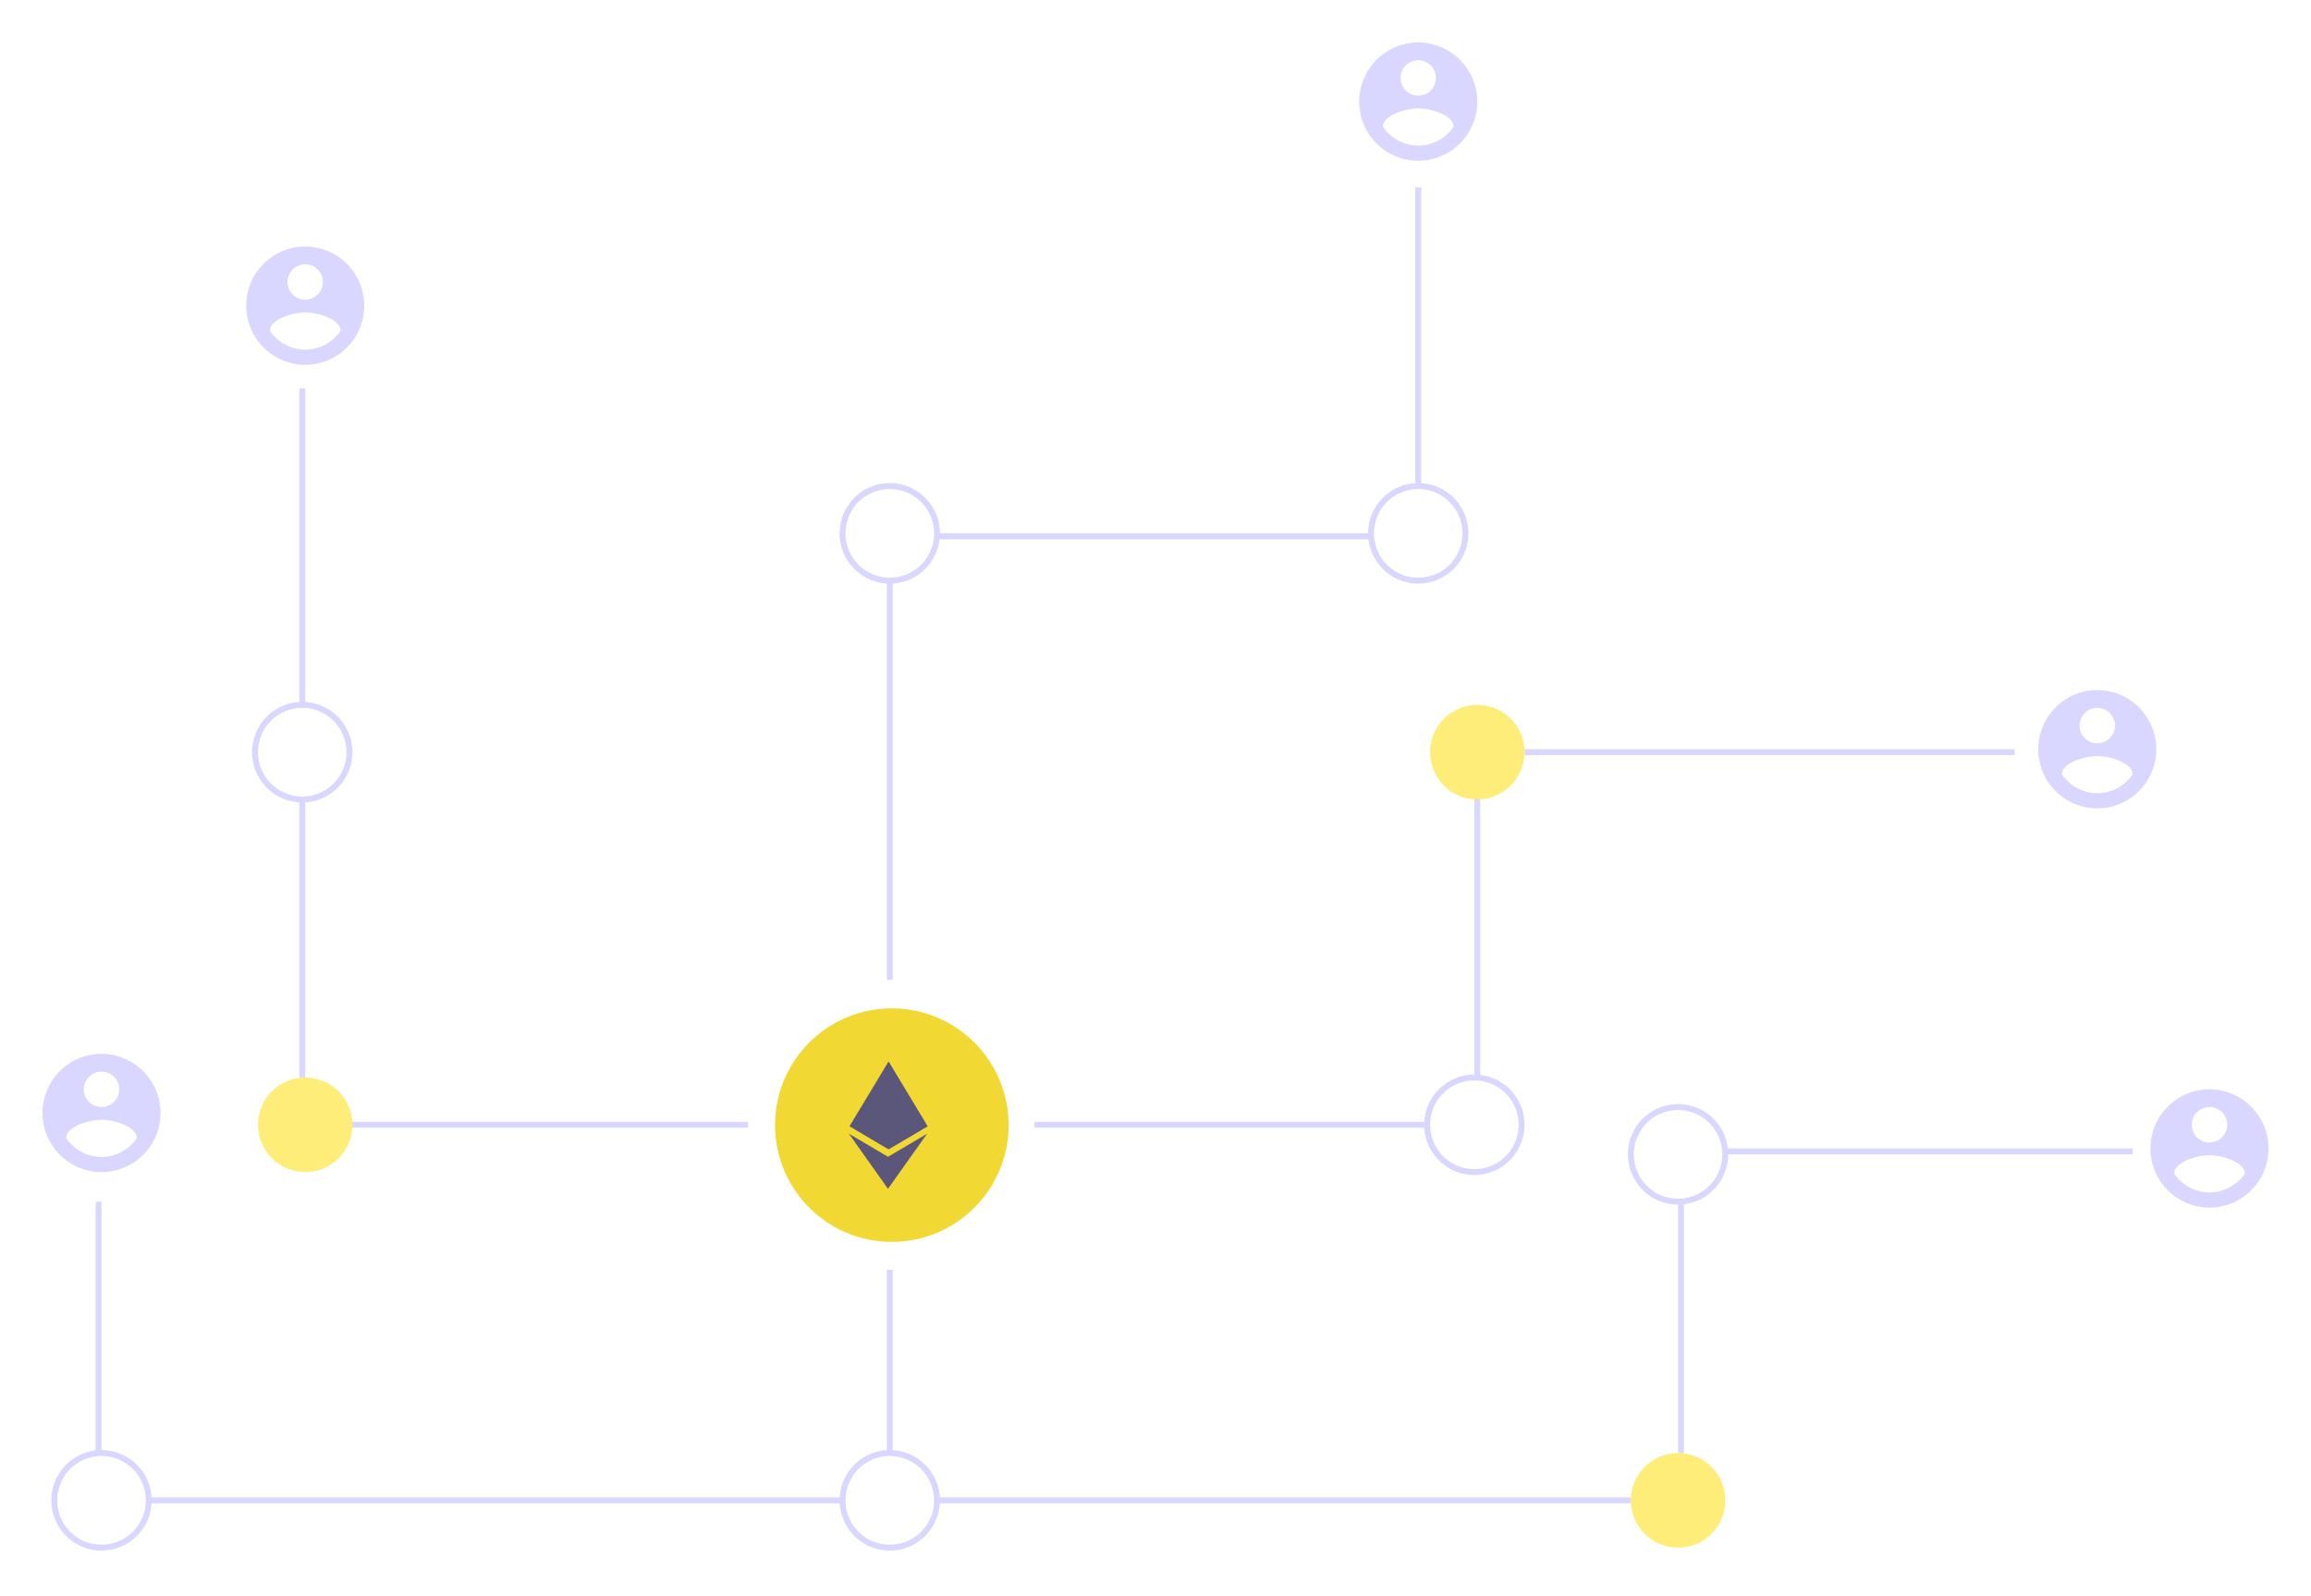 <svg width="653" height="451" viewBox="0 0 653 451" fill="none" xmlns="http://www.w3.org/2000/svg">
<g filter="url(#filter0_d)">
<path d="M86.246 103.791H84.577V193.223H86.246V103.791Z" fill="#D9D6FF"/>
<path d="M86.246 219.845H84.577V298.537H86.246V219.845Z" fill="#D9D6FF"/>
<path d="M211.378 311.074H82.075V312.746H211.378V311.074Z" fill="#D9D6FF"/>
<path d="M28.684 333.641H27.016V404.686H28.684V333.641Z" fill="#D9D6FF"/>
<path d="M238.073 417.223H42.032V418.894H238.073V417.223Z" fill="#D9D6FF"/>
<path d="M401.58 46.955H399.911V131.373H401.58V46.955Z" fill="#D9D6FF"/>
<path d="M387.398 144.745H264.74V146.417H387.398V144.745Z" fill="#D9D6FF"/>
<path d="M252.255 158.119H250.586V270.955H252.255V158.119Z" fill="#D9D6FF"/>
<path d="M85.411 220.805C82.606 220.805 79.864 219.972 77.532 218.41C75.2 216.849 73.382 214.63 72.309 212.034C71.236 209.437 70.955 206.58 71.502 203.824C72.049 201.068 73.4 198.536 75.383 196.549C77.367 194.562 79.894 193.208 82.644 192.66C85.395 192.112 88.247 192.393 90.838 193.469C93.43 194.544 95.645 196.365 97.203 198.702C98.761 201.039 99.593 203.786 99.593 206.596C99.589 210.363 98.093 213.975 95.435 216.639C92.776 219.302 89.171 220.801 85.411 220.805ZM85.411 194.059C82.936 194.059 80.517 194.794 78.459 196.172C76.401 197.549 74.797 199.507 73.85 201.798C72.903 204.089 72.656 206.61 73.138 209.042C73.621 211.474 74.813 213.708 76.563 215.461C78.313 217.215 80.543 218.409 82.97 218.893C85.397 219.376 87.913 219.128 90.2 218.179C92.486 217.23 94.441 215.623 95.816 213.561C97.191 211.5 97.924 209.076 97.924 206.596C97.921 203.272 96.601 200.085 94.255 197.735C91.909 195.385 88.729 194.063 85.411 194.059Z" fill="#D9D6FF"/>
<path d="M28.685 432.267C25.88 432.267 23.138 431.434 20.806 429.873C18.474 428.312 16.656 426.092 15.582 423.496C14.509 420.9 14.228 418.043 14.775 415.287C15.323 412.53 16.673 409.998 18.657 408.011C20.64 406.024 23.167 404.671 25.918 404.123C28.669 403.574 31.52 403.856 34.112 404.931C36.703 406.007 38.918 407.828 40.476 410.164C42.035 412.501 42.866 415.248 42.866 418.059C42.862 421.826 41.367 425.437 38.708 428.101C36.049 430.765 32.445 432.263 28.685 432.267ZM28.685 405.521C26.21 405.521 23.79 406.257 21.733 407.634C19.675 409.012 18.071 410.97 17.124 413.261C16.177 415.552 15.929 418.072 16.412 420.504C16.895 422.936 18.086 425.17 19.836 426.924C21.586 428.677 23.816 429.871 26.243 430.355C28.671 430.839 31.187 430.59 33.473 429.641C35.76 428.693 37.714 427.086 39.089 425.024C40.464 422.962 41.198 420.538 41.198 418.059C41.194 414.735 39.875 411.548 37.529 409.197C35.183 406.847 32.002 405.525 28.685 405.521Z" fill="#D9D6FF"/>
<path d="M86.245 325.283C93.617 325.283 99.593 319.295 99.593 311.91C99.593 304.524 93.617 298.536 86.245 298.536C78.874 298.536 72.898 304.524 72.898 311.91C72.898 319.295 78.874 325.283 86.245 325.283Z" fill="#FFED79"/>
<path d="M569.257 205.76H430.777V207.432H569.257V205.76Z" fill="#D9D6FF"/>
<path d="M418.264 219.845H416.596V298.537H418.264V219.845Z" fill="#D9D6FF"/>
<path d="M403.248 311.074H292.297V312.746H403.248V311.074Z" fill="#D9D6FF"/>
<path d="M602.626 318.596H487.504V320.268H602.626V318.596Z" fill="#D9D6FF"/>
<path d="M475.825 333.641H474.157V404.686H475.825V333.641Z" fill="#D9D6FF"/>
<path d="M460.809 417.223H264.768V418.894H460.809V417.223Z" fill="#D9D6FF"/>
<path d="M252.255 352.865H250.586V404.686H252.255V352.865Z" fill="#D9D6FF"/>
<path d="M417.43 219.97C424.802 219.97 430.777 213.982 430.777 206.596C430.777 199.211 424.802 193.223 417.43 193.223C410.058 193.223 404.083 199.211 404.083 206.596C404.083 213.982 410.058 219.97 417.43 219.97Z" fill="#FFED79"/>
<path d="M400.746 158.955C397.941 158.955 395.199 158.121 392.867 156.56C390.535 154.999 388.717 152.78 387.643 150.183C386.57 147.587 386.289 144.73 386.836 141.974C387.384 139.218 388.734 136.686 390.718 134.699C392.701 132.712 395.228 131.358 397.979 130.81C400.73 130.262 403.581 130.543 406.173 131.619C408.764 132.694 410.979 134.515 412.537 136.852C414.096 139.189 414.927 141.936 414.927 144.746C414.923 148.513 413.428 152.125 410.769 154.788C408.11 157.452 404.506 158.951 400.746 158.955ZM400.746 132.209C398.271 132.209 395.851 132.944 393.794 134.322C391.736 135.699 390.132 137.657 389.185 139.948C388.238 142.239 387.99 144.76 388.473 147.192C388.956 149.624 390.147 151.858 391.897 153.611C393.647 155.364 395.877 156.559 398.304 157.042C400.732 157.526 403.248 157.278 405.534 156.329C407.821 155.38 409.775 153.773 411.15 151.711C412.525 149.65 413.259 147.226 413.259 144.746C413.255 141.422 411.936 138.235 409.59 135.885C407.244 133.534 404.063 132.212 400.746 132.209Z" fill="#D9D6FF"/>
<path d="M251.42 158.955C248.616 158.955 245.874 158.121 243.542 156.56C241.209 154.999 239.392 152.78 238.318 150.183C237.245 147.587 236.964 144.73 237.511 141.974C238.058 139.218 239.409 136.686 241.392 134.699C243.376 132.712 245.903 131.358 248.654 130.81C251.405 130.262 254.256 130.543 256.848 131.619C259.439 132.694 261.654 134.515 263.212 136.852C264.77 139.189 265.602 141.936 265.602 144.746C265.598 148.513 264.102 152.125 261.444 154.788C258.785 157.452 255.18 158.951 251.42 158.955ZM251.42 132.209C248.946 132.209 246.526 132.944 244.468 134.322C242.411 135.699 240.807 137.657 239.86 139.948C238.913 142.239 238.665 144.76 239.148 147.192C239.63 149.624 240.822 151.858 242.572 153.611C244.322 155.364 246.552 156.559 248.979 157.042C251.407 157.526 253.923 157.278 256.209 156.329C258.496 155.38 260.45 153.773 261.825 151.711C263.2 149.65 263.934 147.226 263.934 144.746C263.93 141.422 262.611 138.235 260.265 135.885C257.919 133.534 254.738 132.212 251.42 132.209Z" fill="#D9D6FF"/>
<path d="M474.157 334.476C471.352 334.476 468.61 333.643 466.278 332.082C463.946 330.52 462.128 328.301 461.055 325.705C459.981 323.108 459.7 320.252 460.248 317.495C460.795 314.739 462.145 312.207 464.129 310.22C466.112 308.233 468.639 306.88 471.39 306.331C474.141 305.783 476.993 306.065 479.584 307.14C482.175 308.215 484.39 310.037 485.948 312.373C487.507 314.71 488.338 317.457 488.338 320.267C488.334 324.034 486.839 327.646 484.18 330.31C481.521 332.974 477.917 334.472 474.157 334.476ZM474.157 307.73C471.682 307.73 469.263 308.465 467.205 309.843C465.147 311.221 463.543 313.179 462.596 315.469C461.649 317.76 461.401 320.281 461.884 322.713C462.367 325.145 463.559 327.379 465.309 329.132C467.059 330.886 469.288 332.08 471.716 332.564C474.143 333.047 476.659 332.799 478.945 331.85C481.232 330.901 483.186 329.294 484.561 327.233C485.936 325.171 486.67 322.747 486.67 320.267C486.666 316.943 485.347 313.757 483.001 311.406C480.655 309.056 477.474 307.734 474.157 307.73Z" fill="#D9D6FF"/>
<path d="M474.156 431.431C481.528 431.431 487.504 425.444 487.504 418.058C487.504 410.673 481.528 404.685 474.156 404.685C466.784 404.685 460.809 410.673 460.809 418.058C460.809 425.444 466.784 431.431 474.156 431.431Z" fill="#FFED79"/>
<path d="M251.42 432.267C248.616 432.267 245.874 431.434 243.542 429.873C241.209 428.312 239.392 426.092 238.318 423.496C237.245 420.9 236.964 418.043 237.511 415.287C238.058 412.53 239.409 409.998 241.392 408.011C243.376 406.024 245.903 404.671 248.654 404.123C251.405 403.574 254.256 403.856 256.848 404.931C259.439 406.007 261.654 407.828 263.212 410.164C264.77 412.501 265.602 415.248 265.602 418.059C265.598 421.826 264.102 425.437 261.444 428.101C258.785 430.765 255.18 432.263 251.42 432.267ZM251.42 405.521C248.946 405.521 246.526 406.257 244.468 407.634C242.411 409.012 240.807 410.97 239.86 413.261C238.913 415.552 238.665 418.072 239.148 420.504C239.63 422.936 240.822 425.17 242.572 426.924C244.322 428.677 246.552 429.871 248.979 430.355C251.407 430.839 253.923 430.59 256.209 429.641C258.496 428.693 260.45 427.086 261.825 425.024C263.2 422.962 263.934 420.538 263.934 418.059C263.93 414.735 262.611 411.548 260.265 409.197C257.919 406.847 254.738 405.525 251.42 405.521Z" fill="#D9D6FF"/>
<path d="M416.596 326.118C413.791 326.118 411.049 325.285 408.717 323.724C406.385 322.162 404.567 319.943 403.494 317.347C402.42 314.751 402.139 311.894 402.687 309.137C403.234 306.381 404.584 303.849 406.568 301.862C408.551 299.875 411.078 298.522 413.829 297.973C416.58 297.425 419.431 297.707 422.023 298.782C424.614 299.857 426.829 301.679 428.387 304.015C429.946 306.352 430.777 309.099 430.777 311.909C430.773 315.677 429.278 319.288 426.619 321.952C423.96 324.616 420.356 326.114 416.596 326.118ZM416.596 299.372C414.121 299.372 411.702 300.107 409.644 301.485C407.586 302.863 405.982 304.821 405.035 307.112C404.088 309.402 403.84 311.923 404.323 314.355C404.806 316.787 405.998 319.021 407.748 320.775C409.498 322.528 411.727 323.722 414.155 324.206C416.582 324.689 419.098 324.441 421.384 323.492C423.671 322.543 425.625 320.936 427 318.875C428.375 316.813 429.109 314.389 429.109 311.909C429.105 308.585 427.786 305.399 425.44 303.048C423.094 300.698 419.913 299.376 416.596 299.372Z" fill="#D9D6FF"/>
<path d="M28.684 291.85C25.384 291.85 22.159 292.831 19.415 294.668C16.671 296.504 14.533 299.115 13.27 302.17C12.007 305.224 11.677 308.585 12.321 311.828C12.964 315.071 14.553 318.049 16.887 320.387C19.22 322.725 22.193 324.317 25.429 324.962C28.666 325.607 32.02 325.276 35.069 324.011C38.118 322.745 40.724 320.603 42.557 317.854C44.39 315.105 45.369 311.873 45.369 308.567C45.356 304.137 43.594 299.893 40.468 296.761C37.342 293.629 33.105 291.863 28.684 291.85ZM28.684 296.865C29.674 296.865 30.642 297.159 31.465 297.71C32.288 298.261 32.93 299.045 33.309 299.961C33.688 300.877 33.787 301.886 33.593 302.859C33.4 303.831 32.924 304.725 32.224 305.426C31.524 306.128 30.632 306.605 29.661 306.799C28.69 306.992 27.683 306.893 26.769 306.513C25.854 306.134 25.073 305.491 24.523 304.666C23.973 303.842 23.679 302.872 23.679 301.88C23.683 300.551 24.212 299.278 25.15 298.339C26.088 297.399 27.358 296.87 28.684 296.865ZM28.684 321.008C26.707 320.999 24.762 320.506 23.017 319.574C21.273 318.641 19.782 317.296 18.674 315.655C18.754 312.312 25.348 310.471 28.684 310.471C32.021 310.471 38.615 312.312 38.695 315.655C37.586 317.295 36.094 318.639 34.35 319.571C32.606 320.504 30.661 320.997 28.684 321.008Z" fill="#D9D6FF"/>
<path d="M86.245 63.672C82.945 63.672 79.72 64.652 76.976 66.489C74.232 68.326 72.094 70.936 70.831 73.991C69.568 77.045 69.238 80.406 69.882 83.649C70.525 86.892 72.114 89.87 74.448 92.208C76.781 94.546 79.754 96.138 82.99 96.783C86.227 97.428 89.582 97.097 92.63 95.832C95.679 94.567 98.285 92.424 100.118 89.675C101.951 86.926 102.93 83.694 102.93 80.388C102.917 75.958 101.155 71.714 98.029 68.582C94.903 65.45 90.666 63.684 86.245 63.672ZM86.245 68.686C87.235 68.686 88.203 68.981 89.026 69.532C89.849 70.083 90.491 70.866 90.87 71.782C91.249 72.699 91.348 73.707 91.154 74.68C90.961 75.653 90.485 76.546 89.785 77.247C89.085 77.949 88.193 78.426 87.222 78.62C86.251 78.813 85.245 78.714 84.33 78.335C83.415 77.955 82.634 77.312 82.084 76.487C81.534 75.663 81.24 74.693 81.24 73.701C81.245 72.373 81.773 71.1 82.711 70.16C83.649 69.221 84.919 68.691 86.245 68.686ZM86.245 92.829C84.268 92.82 82.323 92.328 80.578 91.395C78.834 90.462 77.343 89.117 76.235 87.476C76.315 84.133 82.909 82.293 86.245 82.293C89.582 82.293 96.176 84.133 96.256 87.476C95.147 89.116 93.655 90.46 91.911 91.392C90.167 92.325 88.222 92.818 86.245 92.829Z" fill="#D9D6FF"/>
<path d="M400.745 6C397.446 6 394.22 6.98 391.476 8.817C388.732 10.654 386.594 13.265 385.331 16.319C384.068 19.374 383.738 22.735 384.382 25.978C385.025 29.22 386.614 32.199 388.948 34.537C391.281 36.874 394.254 38.467 397.49 39.111C400.727 39.757 404.082 39.425 407.13 38.16C410.179 36.895 412.785 34.752 414.618 32.004C416.451 29.255 417.43 26.023 417.43 22.716C417.417 18.287 415.655 14.043 412.529 10.91C409.403 7.778 405.166 6.013 400.745 6ZM400.745 11.015C401.735 11.015 402.703 11.309 403.526 11.86C404.349 12.411 404.991 13.194 405.37 14.111C405.749 15.027 405.848 16.035 405.655 17.008C405.461 17.981 404.985 18.875 404.285 19.576C403.585 20.277 402.693 20.755 401.722 20.948C400.751 21.142 399.745 21.043 398.83 20.663C397.915 20.283 397.134 19.641 396.584 18.816C396.034 17.991 395.74 17.022 395.74 16.03C395.745 14.701 396.273 13.428 397.211 12.489C398.149 11.549 399.419 11.019 400.745 11.015ZM400.745 35.157C398.768 35.148 396.823 34.656 395.078 33.723C393.334 32.791 391.843 31.445 390.735 29.805C390.815 26.462 397.409 24.621 400.745 24.621C404.082 24.621 410.676 26.462 410.756 29.805C409.647 31.444 408.155 32.788 406.411 33.721C404.667 34.654 402.722 35.146 400.745 35.157Z" fill="#D9D6FF"/>
<path d="M592.616 189.044C589.316 189.044 586.09 190.025 583.346 191.862C580.602 193.698 578.464 196.309 577.201 199.364C575.938 202.418 575.608 205.779 576.252 209.022C576.896 212.265 578.485 215.243 580.818 217.581C583.151 219.919 586.124 221.511 589.361 222.156C592.597 222.801 595.952 222.47 599 221.205C602.049 219.94 604.655 217.797 606.488 215.048C608.321 212.299 609.3 209.067 609.3 205.761C609.287 201.331 607.525 197.087 604.399 193.955C601.273 190.823 597.037 189.057 592.616 189.044ZM592.616 194.059C593.605 194.059 594.573 194.353 595.396 194.904C596.219 195.456 596.861 196.239 597.24 197.155C597.619 198.071 597.718 199.08 597.525 200.053C597.331 201.025 596.855 201.919 596.155 202.62C595.455 203.322 594.563 203.799 593.592 203.993C592.621 204.186 591.615 204.087 590.7 203.707C589.785 203.328 589.004 202.685 588.454 201.86C587.904 201.036 587.61 200.066 587.61 199.074C587.615 197.746 588.143 196.473 589.081 195.533C590.019 194.594 591.289 194.064 592.616 194.059ZM592.616 218.202C590.638 218.193 588.693 217.7 586.949 216.768C585.204 215.835 583.713 214.49 582.605 212.849C582.685 209.506 589.279 207.666 592.616 207.666C595.952 207.666 602.546 209.506 602.626 212.849C601.517 214.489 600.025 215.833 598.281 216.765C596.537 217.698 594.592 218.191 592.616 218.202Z" fill="#D9D6FF"/>
<path d="M624.316 301.88C621.016 301.88 617.79 302.86 615.046 304.697C612.303 306.534 610.164 309.144 608.901 312.199C607.639 315.253 607.308 318.615 607.952 321.857C608.596 325.1 610.185 328.078 612.518 330.416C614.851 332.754 617.824 334.346 621.061 334.991C624.297 335.636 627.652 335.305 630.701 334.04C633.749 332.775 636.355 330.632 638.188 327.883C640.022 325.134 641 321.902 641 318.596C640.987 314.167 639.225 309.922 636.099 306.79C632.973 303.658 628.737 301.893 624.316 301.88ZM624.316 306.895C625.306 306.895 626.273 307.189 627.096 307.74C627.92 308.291 628.561 309.074 628.94 309.99C629.319 310.907 629.418 311.915 629.225 312.888C629.032 313.861 628.555 314.754 627.855 315.456C627.155 316.157 626.263 316.635 625.292 316.828C624.321 317.022 623.315 316.922 622.4 316.543C621.486 316.163 620.704 315.52 620.154 314.696C619.604 313.871 619.31 312.901 619.31 311.909C619.315 310.581 619.844 309.308 620.781 308.368C621.719 307.429 622.99 306.899 624.316 306.895ZM624.316 331.037C622.338 331.028 620.393 330.536 618.649 329.603C616.904 328.67 615.413 327.325 614.305 325.684C614.385 322.341 620.979 320.501 624.316 320.501C627.653 320.501 634.246 322.341 634.326 325.684C633.217 327.324 631.726 328.668 629.981 329.601C628.237 330.533 626.293 331.026 624.316 331.037Z" fill="#D9D6FF"/>
<circle cx="252" cy="312" r="33" fill="#F2D832"/>
<g clip-path="url(#clip0)">
<path d="M250.918 320.954L239.867 314.432L250.911 330.001L261.968 314.432L250.911 320.954H250.918ZM251.082 294L240.036 312.334L251.082 318.867L262.133 312.341L251.082 294Z" fill="#5A577B"/>
</g>
</g>
<defs>
<filter id="filter0_d" x="0" y="0" width="653" height="450.267" filterUnits="userSpaceOnUse" color-interpolation-filters="sRGB">
<feFlood flood-opacity="0" result="BackgroundImageFix"/>
<feColorMatrix in="SourceAlpha" type="matrix" values="0 0 0 0 0 0 0 0 0 0 0 0 0 0 0 0 0 0 127 0" result="hardAlpha"/>
<feOffset dy="6"/>
<feGaussianBlur stdDeviation="6"/>
<feColorMatrix type="matrix" values="0 0 0 0 0 0 0 0 0 0 0 0 0 0 0 0 0 0 0.25 0"/>
<feBlend mode="normal" in2="BackgroundImageFix" result="effect1_dropShadow"/>
<feBlend mode="normal" in="SourceGraphic" in2="effect1_dropShadow" result="shape"/>
</filter>
<clipPath id="clip0">
<rect width="36" height="36" fill="white" transform="translate(233 294)"/>
</clipPath>
</defs>
</svg>
